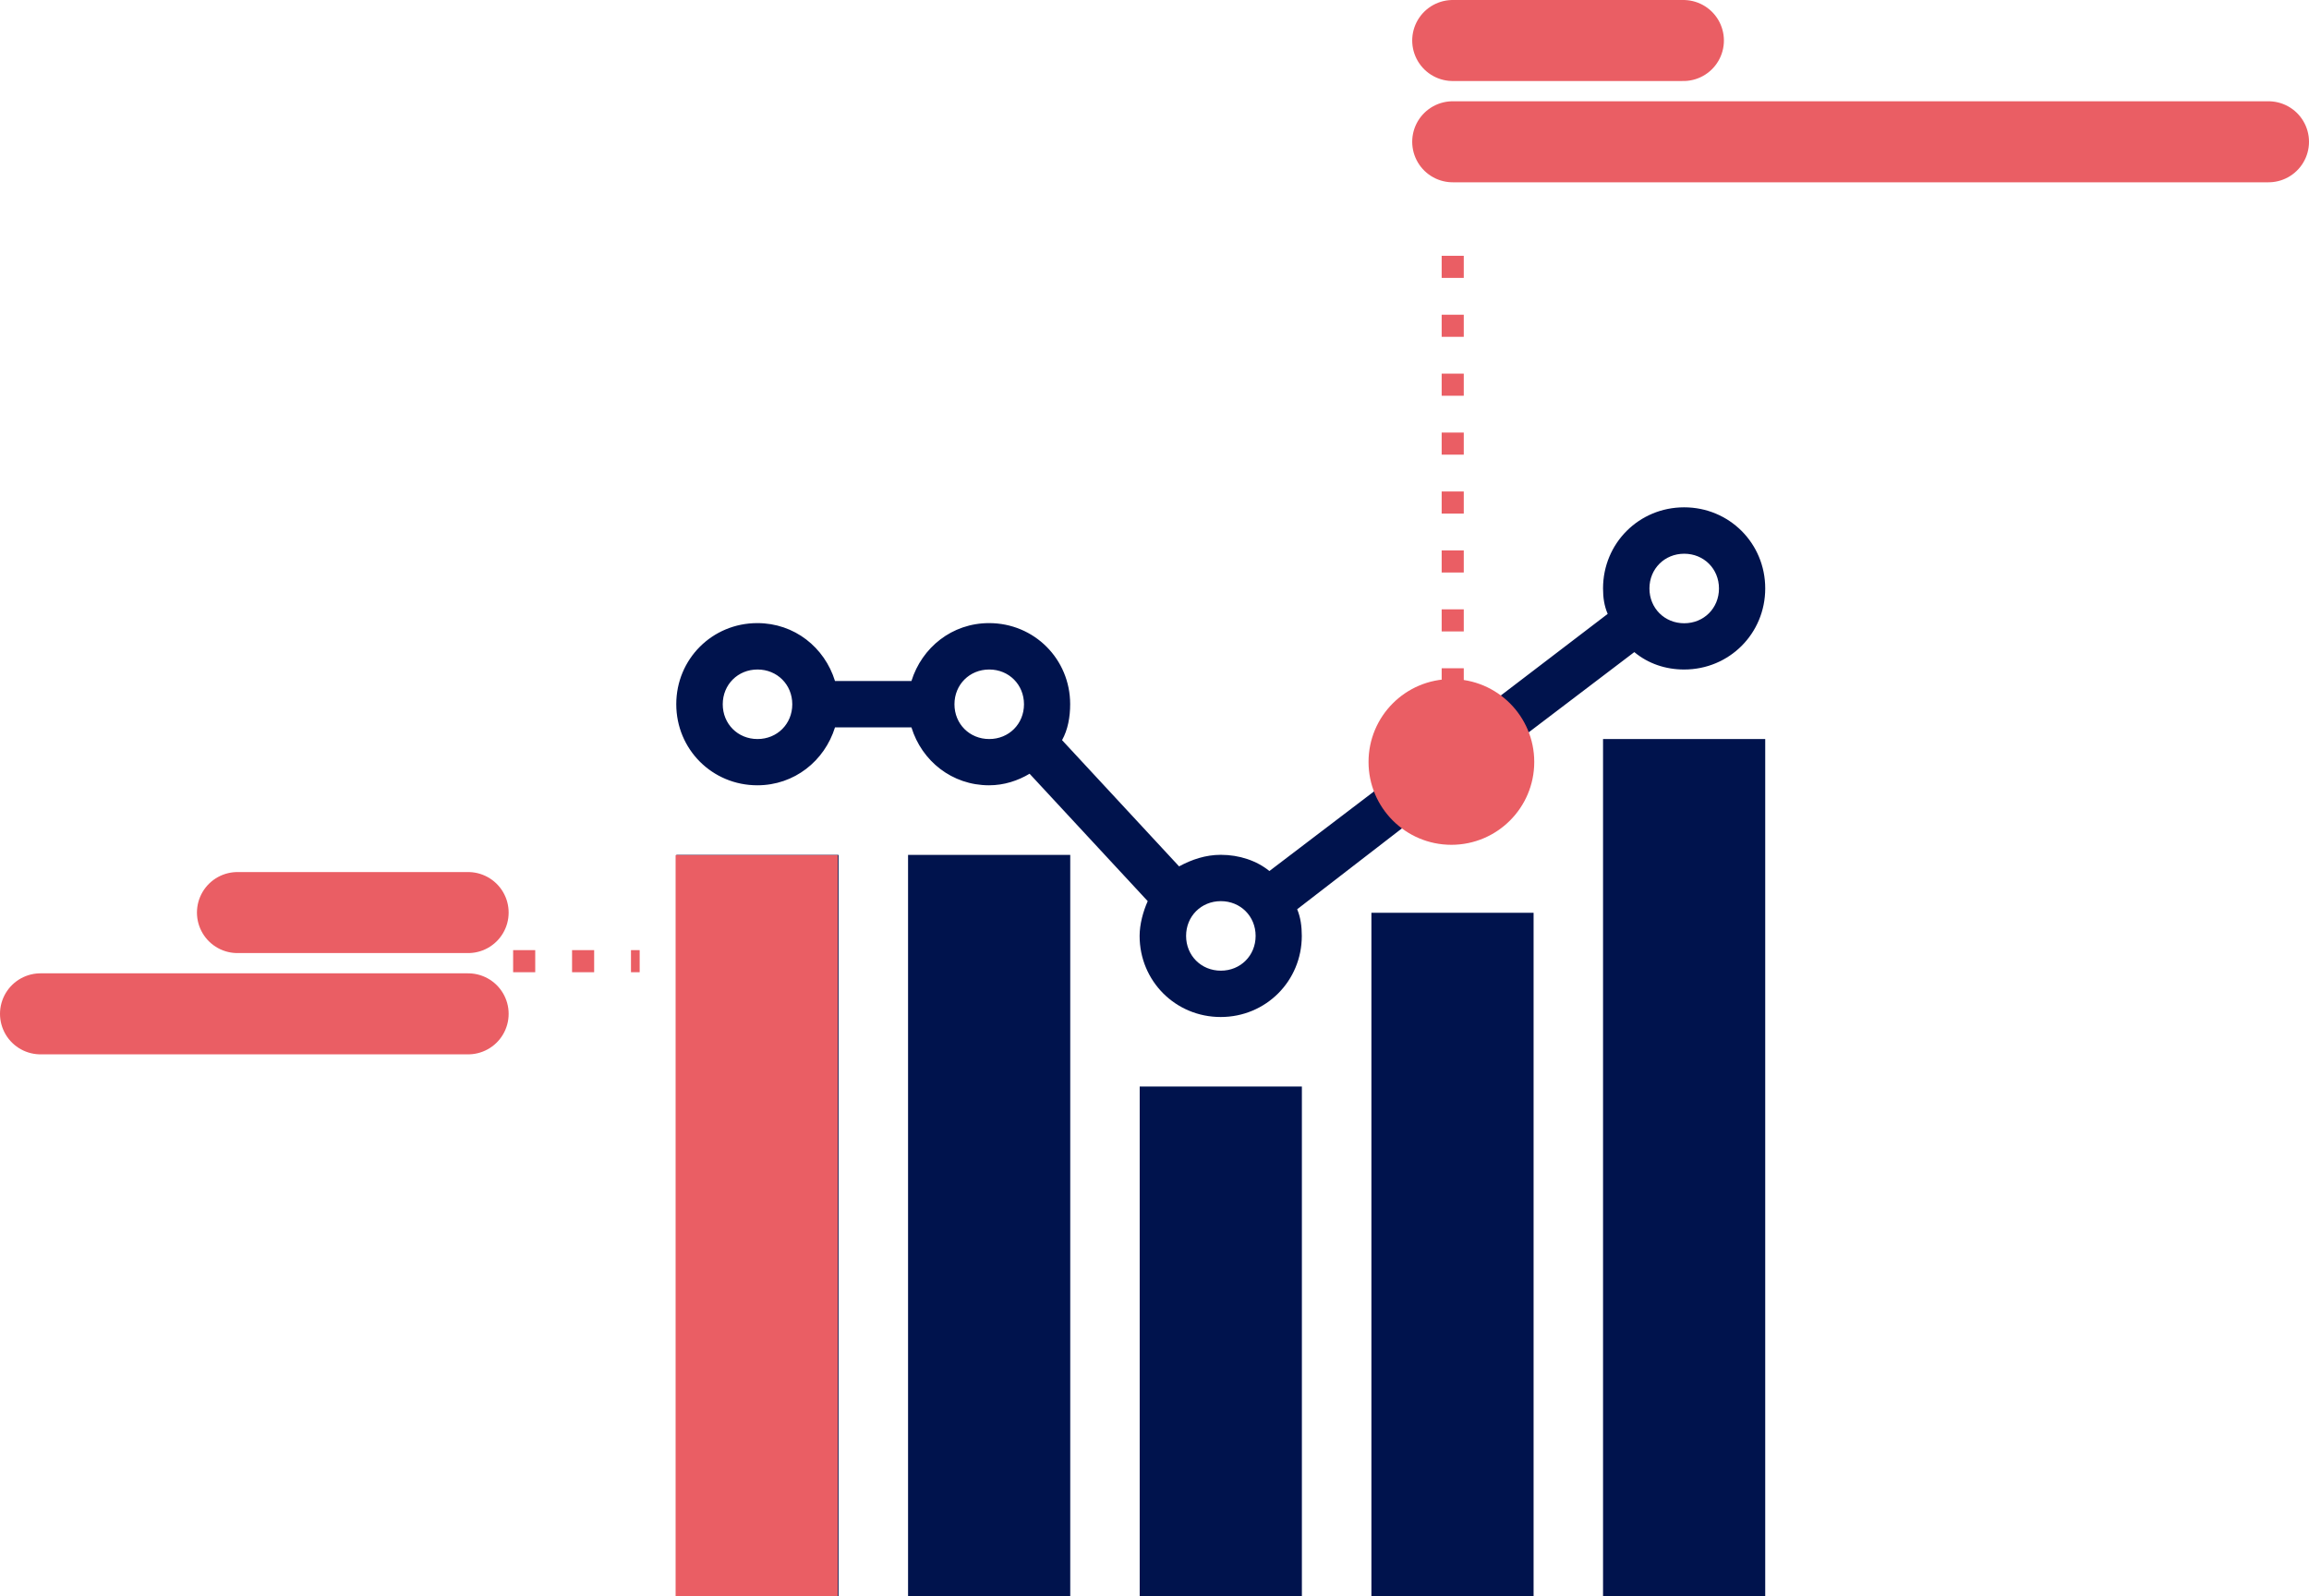 <svg xmlns="http://www.w3.org/2000/svg" id="Calque_2" data-name="Calque 2" viewBox="0 0 313.5 216.75"><defs><style>      .cls-1 {        fill: #00134d;      }      .cls-2 {        fill: #ea5e64;      }      .cls-3 {        stroke-linecap: round;        stroke-linejoin: round;        stroke-width: 11px;      }      .cls-3, .cls-4 {        fill: none;        stroke: #ea5e64;      }      .cls-4 {        stroke-dasharray: 0 0 3 5;        stroke-miterlimit: 10;        stroke-width: 3px;      }    </style></defs><g id="Calque_1-2" data-name="Calque 1"><g><g><path class="cls-1" d="m221.9,88.54c1.89,1.57,4.25,2.36,6.76,2.36,6.13,0,11.01-4.88,11.01-11.01s-4.88-11.01-11.01-11.01-11.01,4.88-11.01,11.01c0,1.26.16,2.36.63,3.46l-14.63,11.17c-1.89-1.26-4.09-2.05-6.45-2.05-6.13,0-11.01,4.88-11.01,11.01,0,1.41.31,2.67.63,3.77l-14.47,11.01c-1.73-1.41-4.09-2.2-6.6-2.2-2.05,0-3.93.63-5.66,1.57l-15.89-17.14c.79-1.41,1.1-3.15,1.1-4.88,0-6.13-4.88-11.01-11.01-11.01-5.03,0-9.12,3.31-10.54,7.86h-10.38c-1.41-4.56-5.5-7.86-10.54-7.86-6.13,0-11.01,4.88-11.01,11.01s4.88,11.01,11.01,11.01c5.03,0,9.12-3.31,10.54-7.86h10.38c1.41,4.56,5.5,7.86,10.54,7.86,2.05,0,3.93-.63,5.5-1.57l16.04,17.3c-.63,1.41-1.1,3.15-1.1,4.72,0,6.13,4.88,11.01,11.01,11.01s11.01-4.88,11.01-11.01c0-1.26-.16-2.52-.63-3.62l14.47-11.17c1.89,1.41,4.09,2.2,6.6,2.2,6.13,0,11.01-4.88,11.01-11.01,0-1.41-.31-2.67-.79-3.93l14.48-11Zm-119.05,11.8c-2.67,0-4.72-2.05-4.72-4.72s2.05-4.72,4.72-4.72,4.72,2.05,4.72,4.72-2.05,4.72-4.72,4.72Zm125.82-25.16c2.67,0,4.72,2.05,4.72,4.72s-2.05,4.72-4.72,4.72-4.72-2.05-4.72-4.72,2.05-4.72,4.72-4.72Zm-94.36,25.16c-2.67,0-4.72-2.05-4.72-4.72s2.05-4.72,4.72-4.72,4.72,2.05,4.72,4.72-2.05,4.72-4.72,4.72Zm31.45,31.45c-2.67,0-4.72-2.05-4.72-4.72s2.05-4.72,4.72-4.72,4.72,2.05,4.72,4.72-2.05,4.72-4.72,4.72Z"></path><path class="cls-1" d="m91.83,216.72h22.02v-100.65h-22.02v100.65Z"></path><path class="cls-1" d="m123.29,216.72h22.02v-100.65h-22.02v100.65Z"></path><path class="cls-1" d="m154.74,216.72h22.02v-69.2h-22.02v69.2Z"></path><path class="cls-1" d="m186.2,216.72h22.02v-92.79h-22.02v92.79Z"></path><path class="cls-1" d="m217.65,216.72h22.02v-116.38h-22.02v116.38Z"></path></g><circle class="cls-2" cx="197.06" cy="103.45" r="11.25"></circle><line class="cls-4" x1="197.24" y1="93.73" x2="197.24" y2="32.24"></line><line class="cls-3" x1="197.24" y1="5.5" x2="228.56" y2="5.5"></line><line class="cls-3" x1="197.24" y1="19.25" x2="308" y2="19.25"></line><path class="cls-2" d="m91.73,216.75h22.02v-100.65h-22.02v100.65Z"></path><line class="cls-3" x1="32.24" y1="123.9" x2="63.56" y2="123.9"></line><line class="cls-3" x1="5.5" y1="137.65" x2="63.56" y2="137.65"></line><line class="cls-4" x1="69.67" y1="130.5" x2="86.85" y2="130.5"></line></g></g></svg>